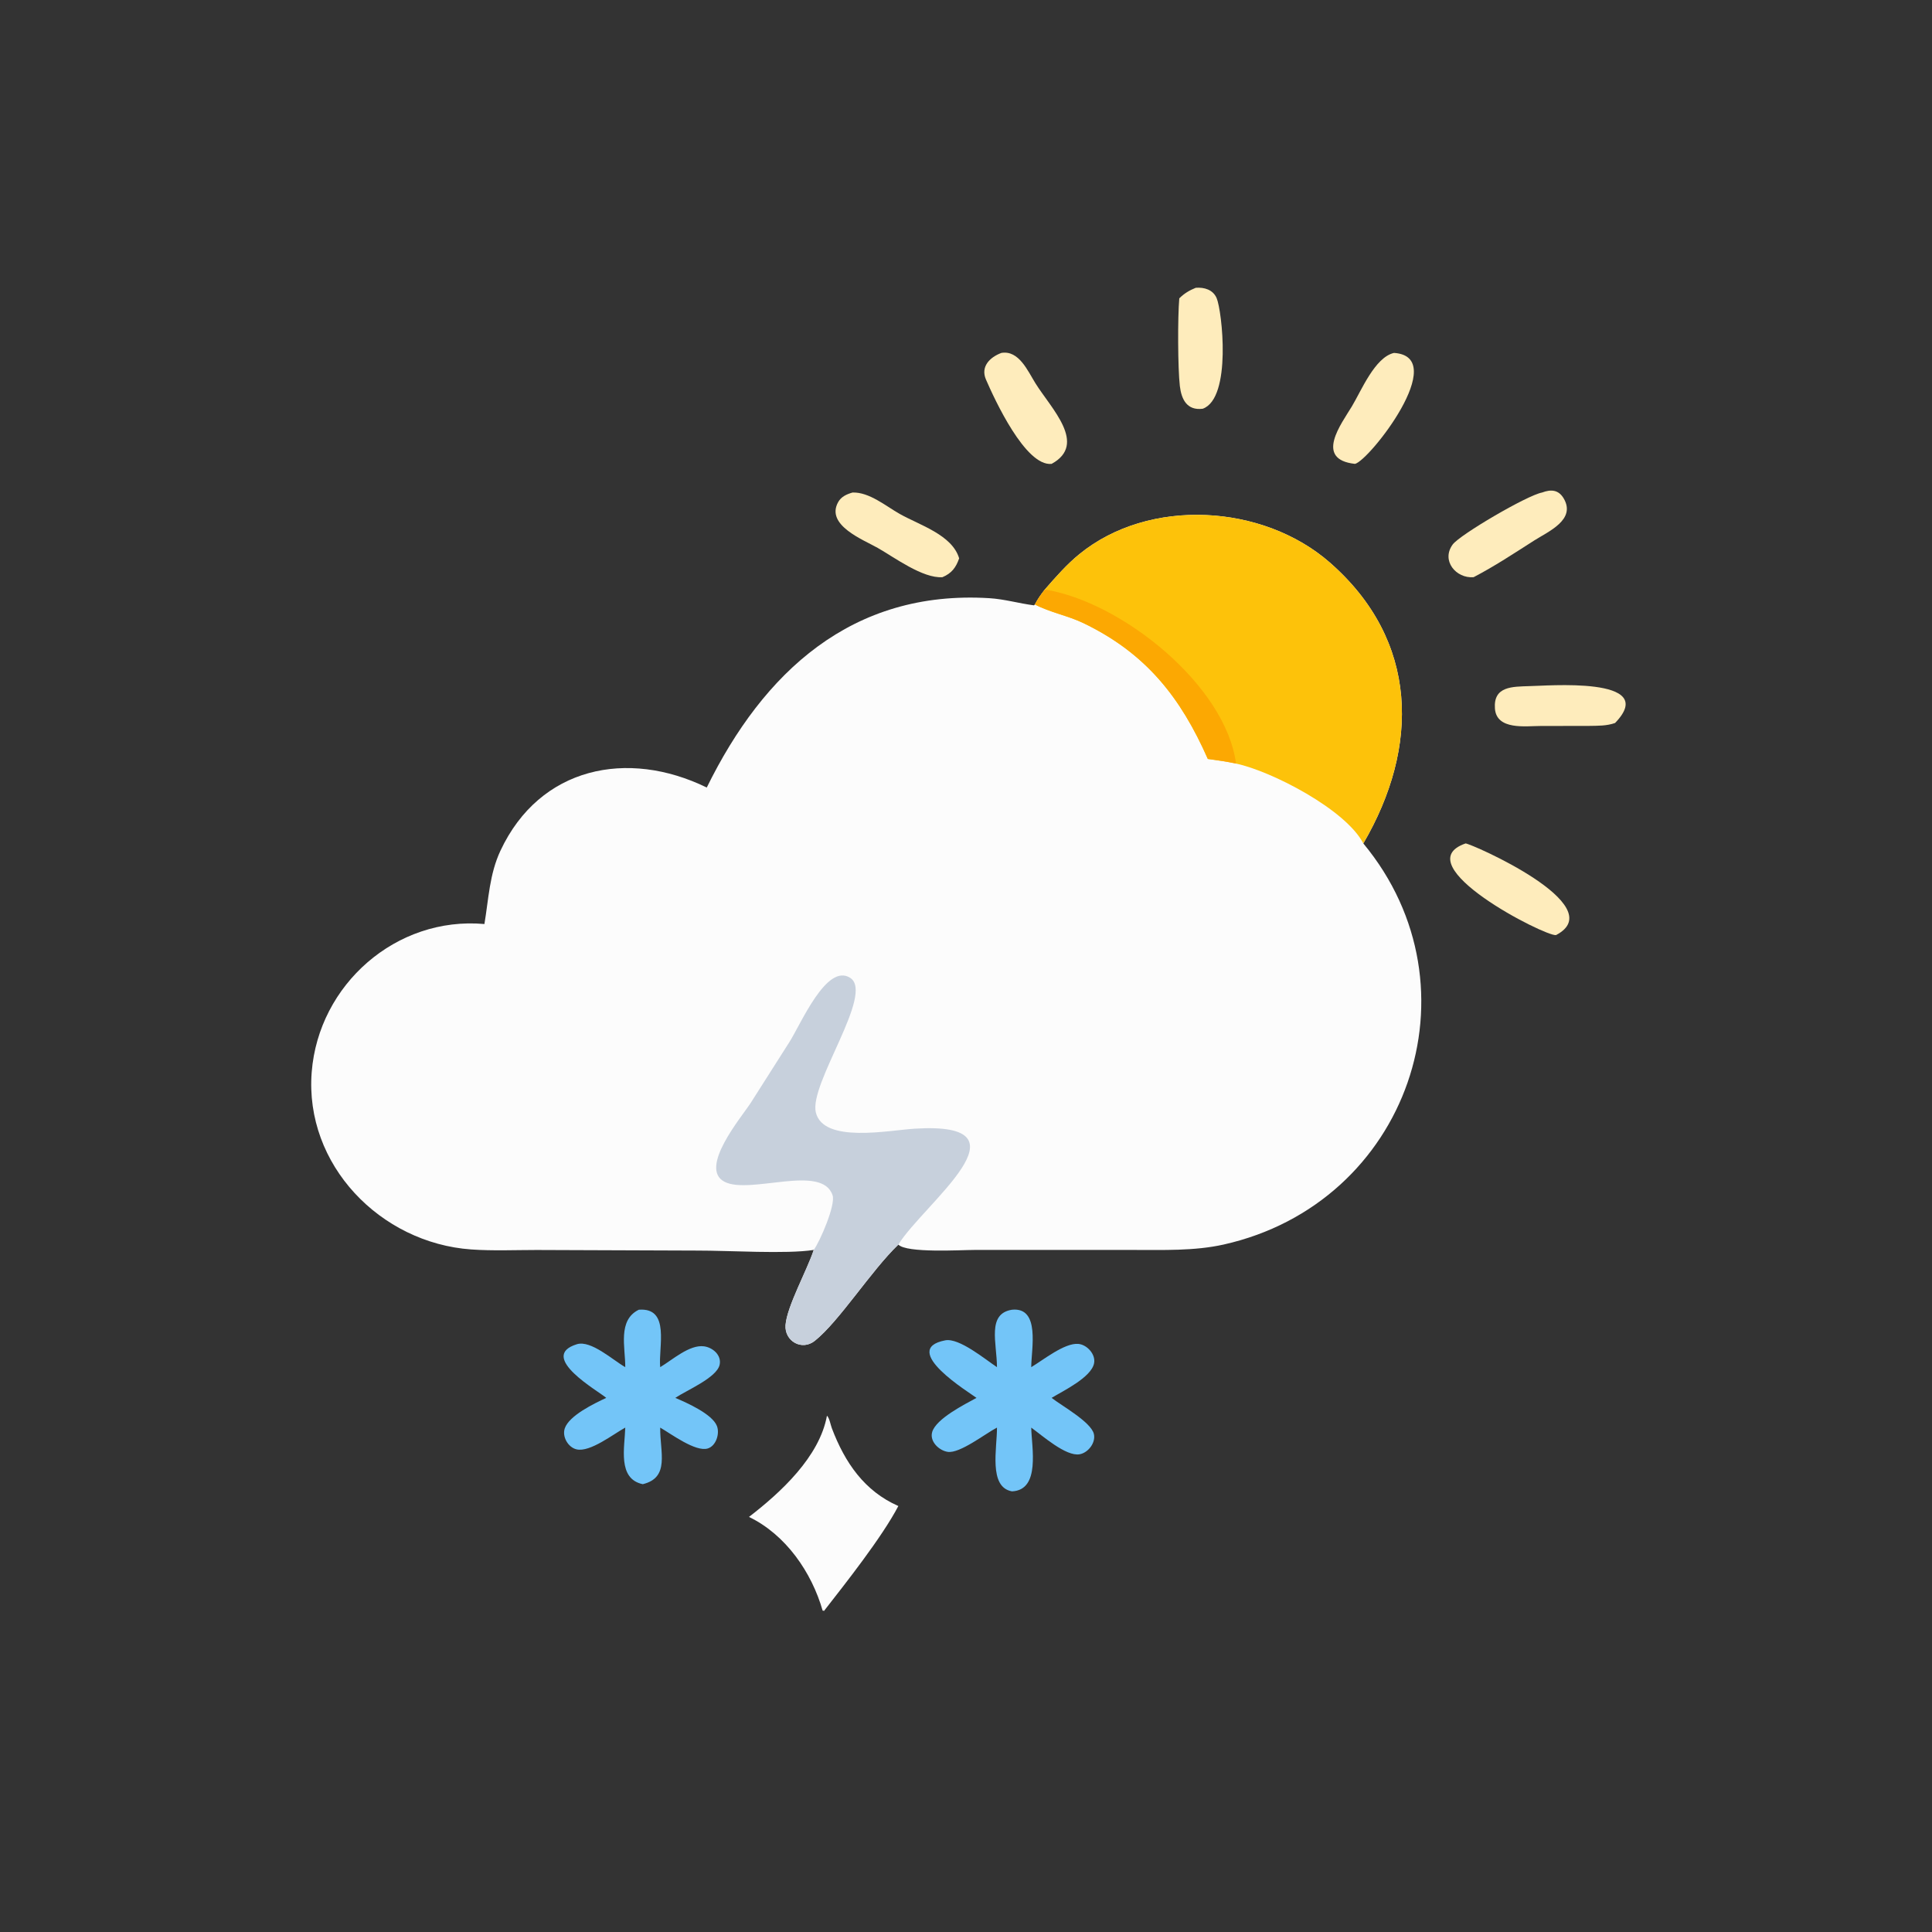 <?xml version="1.0" encoding="utf-8" ?>
<svg xmlns="http://www.w3.org/2000/svg" xmlns:xlink="http://www.w3.org/1999/xlink" width="1024" height="1024">
	<rect width="100%" height="100%" fill="#333333" stroke="none"/>
	<path fill="#FCFCFC" transform="scale(2 2)" d="M276.893 156.225C279.776 152.926 282.616 149.651 286.024 146.87C304.595 131.712 334.765 133.607 352.446 149.1C376.072 169.804 376.225 197.962 361.295 223.52C393.009 261.771 373.173 318.89 324.257 329.821C316.501 331.554 308.112 331.241 300.192 331.247L258.181 331.25C254.607 331.252 240.24 332.133 238.071 329.825C230.794 336.824 222.451 350.11 215.942 355.324C212.484 358.094 207.87 355.39 208.177 351.169C208.539 346.205 213.879 336.647 215.652 331.247C208.352 332.391 193.226 331.388 184.627 331.415L142.224 331.259C136.472 331.261 130.577 331.525 124.841 331.115C100.801 329.398 80.664 308.676 82.606 284.098C84.439 260.906 105.003 242.793 128.376 244.875C129.492 238.228 129.707 231.666 132.63 225.431C143.059 203.189 166.305 198.457 187.3 208.702C202.29 178.171 225.732 156.286 262.174 158.523C266.21 158.771 270.023 159.911 274.007 160.419L274.261 160.192C275.021 158.731 275.882 157.517 276.893 156.225Z"/>
	<path fill="#FDC20A" transform="scale(2 2)" d="M276.893 156.225C279.776 152.926 282.616 149.651 286.024 146.87C304.595 131.712 334.765 133.607 352.446 149.1C376.072 169.804 376.225 197.962 361.295 223.52C356.632 214.495 336.892 204.327 327.557 202.356C325.086 201.807 322.591 201.475 320.086 201.129C312.915 184.883 303.761 173.142 287.111 165.128C282.965 163.132 278.342 162.332 274.261 160.192C275.021 158.731 275.882 157.517 276.893 156.225Z"/>
	<path fill="#FCA802" transform="scale(2 2)" d="M276.893 156.225C297.139 159.441 324.805 181.513 327.557 202.356C325.086 201.807 322.591 201.475 320.086 201.129C312.915 184.883 303.761 173.142 287.111 165.128C282.965 163.132 278.342 162.332 274.261 160.192C275.021 158.731 275.882 157.517 276.893 156.225Z"/>
	<path fill="#C7D0DC" transform="scale(2 2)" d="M215.652 331.247C217.347 328.9 221.476 319.329 220.648 316.782C217.891 308.302 198.759 316.67 192.006 313.183C185.041 309.585 196.542 295.998 198.93 292.306L209.149 276.234C212.162 271.583 219.029 255.075 225.325 259.153C231.792 263.342 214.363 287.223 216.203 294.8C218.213 303.08 235.504 299.536 242.421 299.11C274.57 297.126 244.72 319.039 238.071 329.825C230.794 336.824 222.451 350.11 215.942 355.324C212.484 358.094 207.87 355.39 208.177 351.169C208.539 346.205 213.879 336.647 215.652 331.247Z"/>
	<path fill="#73C5F8" transform="scale(2 2)" d="M268.186 347.091C275.752 346.332 273.305 357.517 273.287 362.308C276.42 360.453 282.092 355.84 285.752 356.145C288.066 356.338 290.437 358.921 289.938 361.31C289.152 365.074 281.693 368.619 278.688 370.451C281.395 372.564 289.085 376.823 289.88 379.977C290.464 382.296 288.387 384.996 286.114 385.397C282.487 386.037 276.229 380.444 273.287 378.33C273.382 383.496 275.81 394.891 268.186 395.223C261.891 394.128 264.255 383.68 264.207 378.33C261.16 379.893 254.359 385.263 251.137 384.756C248.831 384.394 246.306 381.99 247.04 379.494C248.078 375.962 255.62 372.183 258.78 370.451C257.159 369.194 238.064 357.593 250.495 355.203C254.201 354.491 261.084 360.25 264.207 362.308C264.175 355.874 261.496 348.154 268.186 347.091Z"/>
	<path fill="#73C5F8" transform="scale(2 2)" d="M169.29 347.091C177.754 346.419 174.422 357.171 174.962 362.308C178.169 360.401 182.718 356.274 186.574 356.791C188.901 357.103 191.275 359.147 190.708 361.685C189.94 365.121 181.938 368.441 178.965 370.451C182.041 371.76 188.736 374.723 189.987 377.889C190.784 379.904 189.788 383.189 187.548 383.865C184.326 384.837 177.843 379.991 174.962 378.33C174.869 384.781 177.615 391.559 170.343 393.323C163.569 391.913 165.563 383.504 165.701 378.33C162.561 380.036 156.405 384.91 152.819 384.101C150.558 383.591 148.929 380.752 149.666 378.547C150.814 375.116 157.484 371.942 160.657 370.451C158.796 368.767 142.303 359.514 152.866 356.236C156.618 355.072 162.483 360.499 165.701 362.308C165.728 357.104 163.625 349.86 169.29 347.091Z"/>
	<path fill="#FCFCFC" transform="scale(2 2)" d="M219.152 375.171C219.816 375.804 220.116 377.624 220.457 378.522C223.921 387.628 229.08 395.159 238.071 399.113C233.688 407.466 224.116 419.536 218.328 426.963L218.11 426.741L218.03 426.913C215.119 416.658 208.224 406.7 198.486 402.001C206.765 395.628 217.183 386.113 219.152 375.171Z"/>
	<path fill="#FEECBC" transform="scale(2 2)" d="M225.927 130.524C230.353 130.371 234.735 134.105 238.427 136.19C243.694 139.164 252.335 141.728 254.183 147.967C253.348 150.388 252.204 151.933 249.749 152.963C244.521 153.317 236.976 147.686 232.594 145.197C228.777 143.029 218.749 139.185 222.107 133.087C222.924 131.602 224.379 130.975 225.927 130.524Z"/>
	<path fill="#FEECBC" transform="scale(2 2)" d="M408.669 130.524C410.972 129.652 412.998 129.744 414.373 132.047C417.764 137.728 410.306 140.859 406.589 143.231C401.331 146.586 396.053 150.081 390.518 152.963C385.869 153.348 381.851 148.567 384.979 144.296C386.878 141.704 404.753 131.226 408.669 130.524Z"/>
	<path fill="#FEECBC" transform="scale(2 2)" d="M388.391 223.52C389.692 223.48 427.36 239.993 412.364 247.805C409.696 248.303 372.116 229.152 388.391 223.52Z"/>
	<path fill="#FEECBC" transform="scale(2 2)" d="M405.321 181.827C409.245 181.819 440.128 179.056 428.01 191.604C425.747 192.392 423.491 192.332 421.125 192.371L408.242 192.392C404.313 192.402 396.592 193.548 396.171 187.77C395.737 181.822 400.822 181.984 405.321 181.827Z"/>
	<path fill="#FEECBC" transform="scale(2 2)" d="M265.375 93.527C270.011 92.74 272.375 98.315 274.393 101.558C278.565 108.261 288.272 117.697 278.688 122.932C271.752 123.669 263.543 105.776 261.291 100.588C259.809 97.172 262.292 94.678 265.375 93.527Z"/>
	<path fill="#FEECBC" transform="scale(2 2)" d="M369.427 93.527C384.476 94.517 362.851 122.099 359.085 122.932C348.229 121.75 355.494 112.29 358.257 107.703C360.763 103.544 364.352 94.672 369.427 93.527Z"/>
	<path fill="#FEECBC" transform="scale(2 2)" d="M316.884 76.267C319.112 76.096 321.441 76.745 322.417 78.992C323.857 82.306 326.493 105.543 318.738 108.32C314.547 108.857 313.083 105.814 312.67 102.291C312.125 97.644 312.081 83.983 312.523 79.06C313.856 77.748 315.172 76.966 316.884 76.267Z"/>
</svg>
